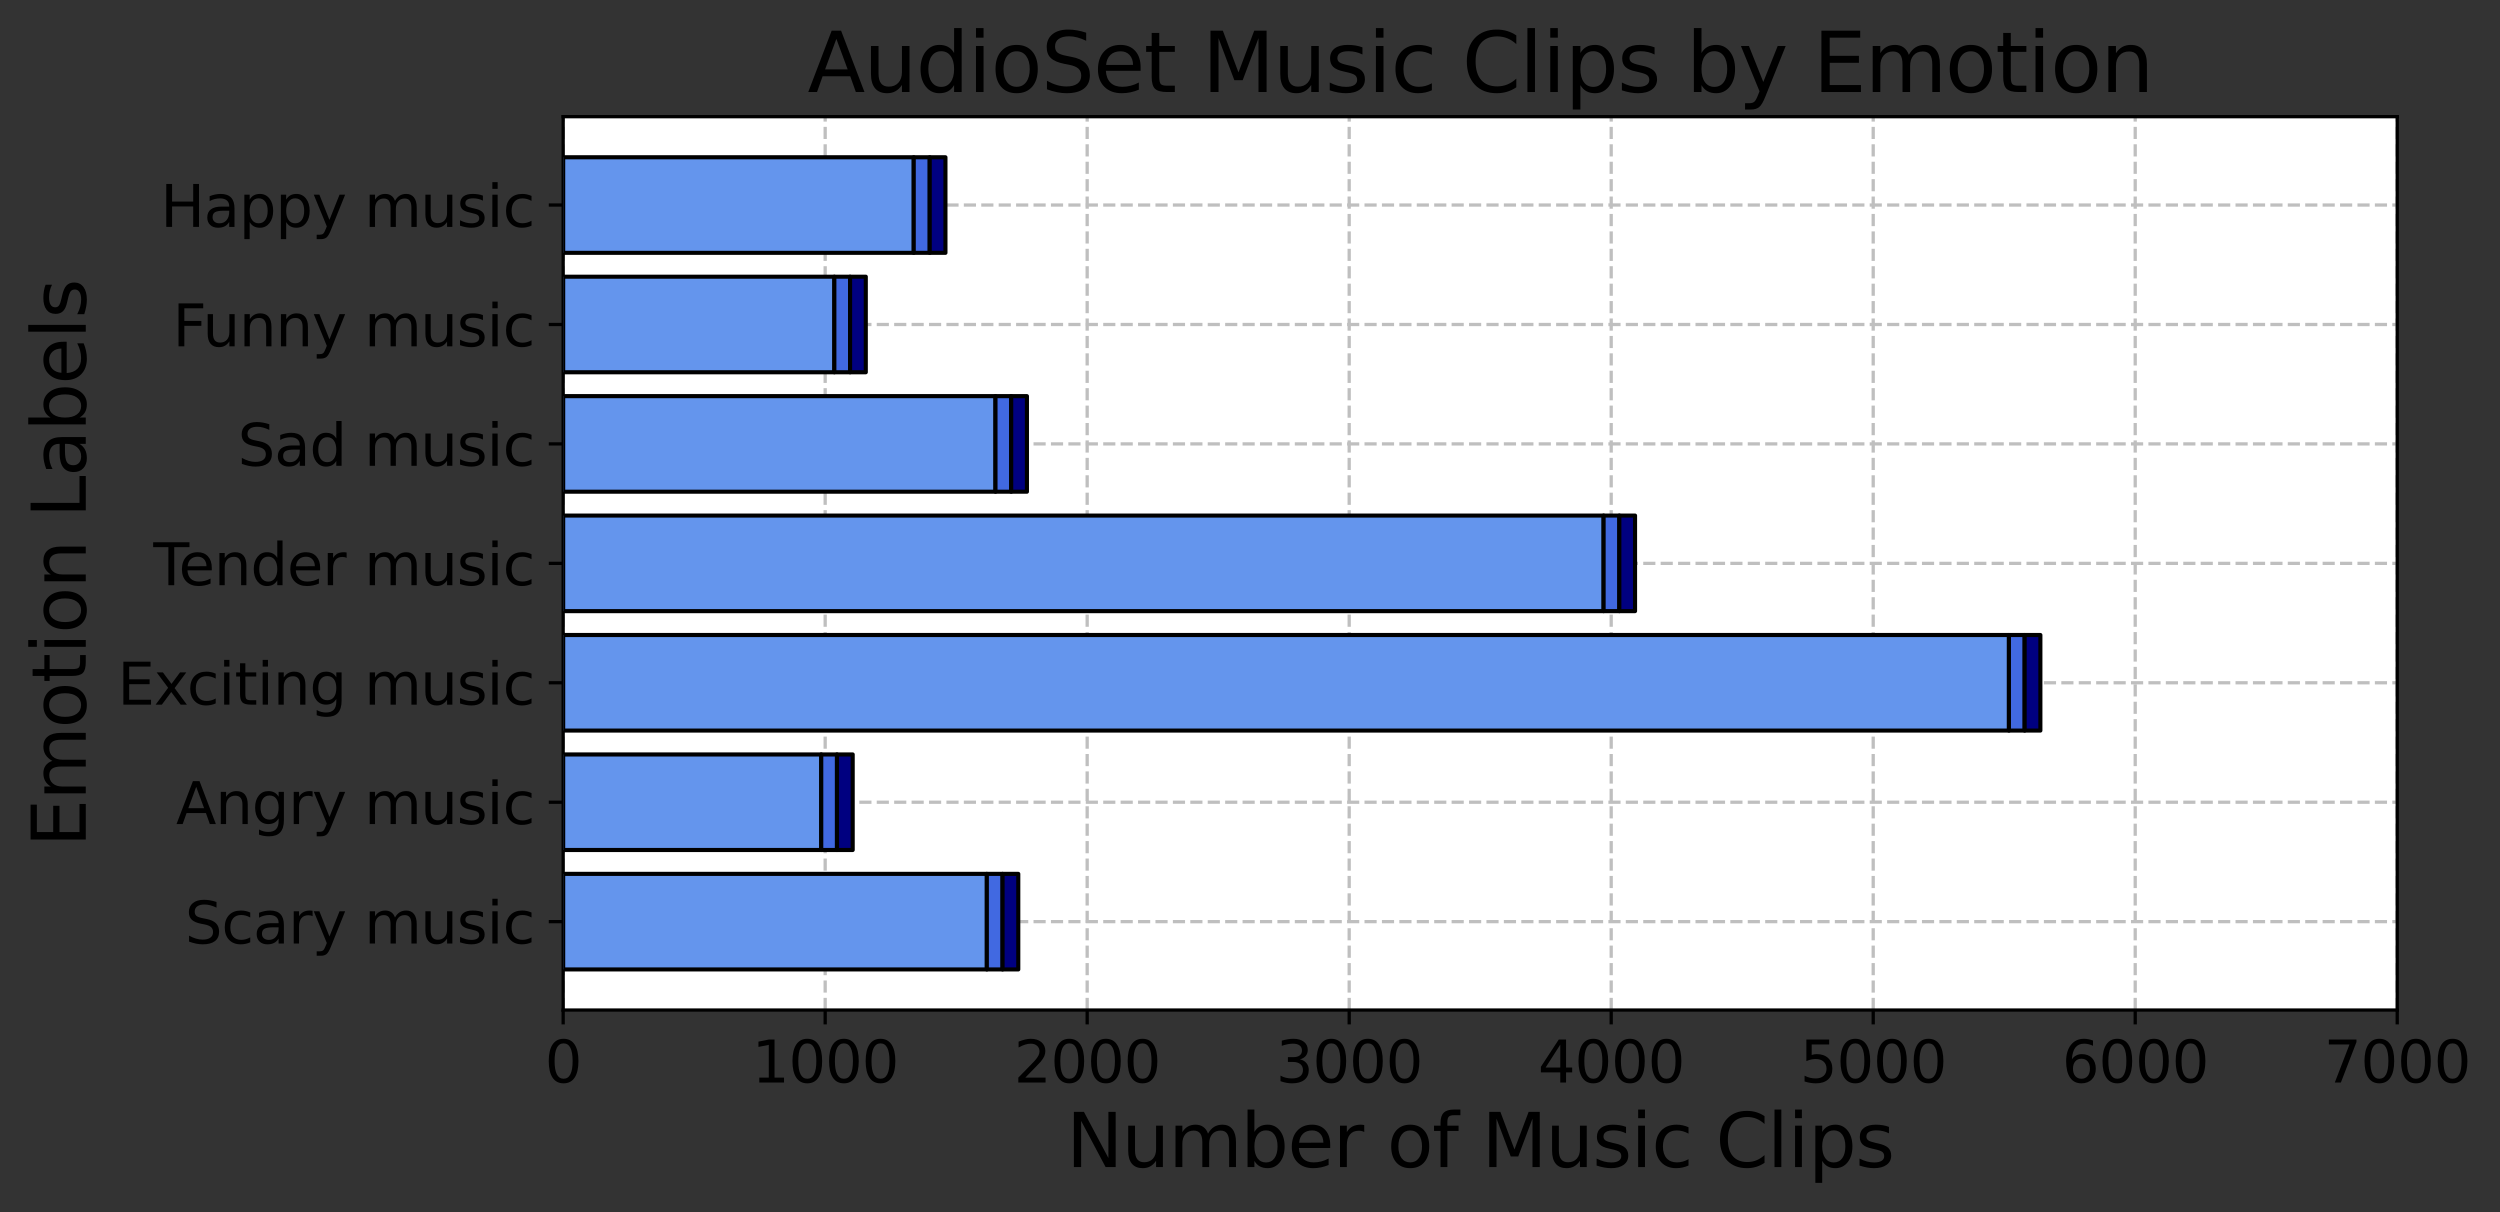 <?xml version="1.0" encoding="utf-8" standalone="no"?>
<!DOCTYPE svg PUBLIC "-//W3C//DTD SVG 1.1//EN"
  "http://www.w3.org/Graphics/SVG/1.1/DTD/svg11.dtd">
<svg xmlns:xlink="http://www.w3.org/1999/xlink" width="608.487pt" height="295.007pt" viewBox="0 0 608.487 295.007" xmlns="http://www.w3.org/2000/svg" version="1.1">
 <rect x="0" y="0" width="608.487" height="295.007" fill="#333333" stroke="none"/>
 <defs>
  <style type="text/css">*{stroke-linejoin: round; stroke-linecap: butt}</style>
 </defs>
 <g id="figure_1">
  <g id="patch_1">
   <path d="M 0 295.007 
L 608.487 295.007 
L 608.487 0 
L 0 0 
L 0 295.007 
z
" style="fill: none"/>
  </g>
  <g id="axes_1">
   <g id="patch_2">
    <path d="M 137.072 245.837 
L 583.472 245.837 
L 583.472 28.397 
L 137.072 28.397 
z
" style="fill: #ffffff"/>
   </g>
   <g id="matplotlib.axis_1">
    <g id="xtick_1">
     <g id="line2d_1">
      <path d="M 137.072 245.837 
L 137.072 28.397 
" clip-path="url(#pf1c351bfbb)" style="fill: none; stroke-dasharray: 2.96,1.28; stroke-dashoffset: 0; stroke: #bfbfbf; stroke-width: 0.8"/>
     </g>
     <g id="line2d_2">
      <defs>
       <path id="m1d6072bdbb" d="M 0 0 
L 0 3.5 
" style="stroke: #000000; stroke-width: 0.8"/>
      </defs>
      <g>
       <use xlink:href="#m1d6072bdbb" x="137.072" y="245.837" style="stroke: #000000; stroke-width: 0.8"/>
      </g>
     </g>
     <g id="text_1">
      <!-- 0 -->
      <g transform="translate(132.619 263.475)scale(0.14 -0.14)">
       <defs>
        <path id="DejaVuSans-30" d="M 2034 4250 
Q 1547 4250 1301 3770 
Q 1056 3291 1056 2328 
Q 1056 1369 1301 889 
Q 1547 409 2034 409 
Q 2525 409 2770 889 
Q 3016 1369 3016 2328 
Q 3016 3291 2770 3770 
Q 2525 4250 2034 4250 
z
M 2034 4750 
Q 2819 4750 3233 4129 
Q 3647 3509 3647 2328 
Q 3647 1150 3233 529 
Q 2819 -91 2034 -91 
Q 1250 -91 836 529 
Q 422 1150 422 2328 
Q 422 3509 836 4129 
Q 1250 4750 2034 4750 
z
" transform="scale(0.016)"/>
       </defs>
       <use xlink:href="#DejaVuSans-30"/>
      </g>
     </g>
    </g>
    <g id="xtick_2">
     <g id="line2d_3">
      <path d="M 200.844 245.837 
L 200.844 28.397 
" clip-path="url(#pf1c351bfbb)" style="fill: none; stroke-dasharray: 2.96,1.28; stroke-dashoffset: 0; stroke: #bfbfbf; stroke-width: 0.8"/>
     </g>
     <g id="line2d_4">
      <g>
       <use xlink:href="#m1d6072bdbb" x="200.844" y="245.837" style="stroke: #000000; stroke-width: 0.8"/>
      </g>
     </g>
     <g id="text_2">
      <!-- 1000 -->
      <g transform="translate(183.029 263.475)scale(0.14 -0.14)">
       <defs>
        <path id="DejaVuSans-31" d="M 794 531 
L 1825 531 
L 1825 4091 
L 703 3866 
L 703 4441 
L 1819 4666 
L 2450 4666 
L 2450 531 
L 3481 531 
L 3481 0 
L 794 0 
L 794 531 
z
" transform="scale(0.016)"/>
       </defs>
       <use xlink:href="#DejaVuSans-31"/>
       <use xlink:href="#DejaVuSans-30" x="63.623"/>
       <use xlink:href="#DejaVuSans-30" x="127.246"/>
       <use xlink:href="#DejaVuSans-30" x="190.869"/>
      </g>
     </g>
    </g>
    <g id="xtick_3">
     <g id="line2d_5">
      <path d="M 264.615 245.837 
L 264.615 28.397 
" clip-path="url(#pf1c351bfbb)" style="fill: none; stroke-dasharray: 2.96,1.28; stroke-dashoffset: 0; stroke: #bfbfbf; stroke-width: 0.8"/>
     </g>
     <g id="line2d_6">
      <g>
       <use xlink:href="#m1d6072bdbb" x="264.615" y="245.837" style="stroke: #000000; stroke-width: 0.8"/>
      </g>
     </g>
     <g id="text_3">
      <!-- 2000 -->
      <g transform="translate(246.8 263.475)scale(0.14 -0.14)">
       <defs>
        <path id="DejaVuSans-32" d="M 1228 531 
L 3431 531 
L 3431 0 
L 469 0 
L 469 531 
Q 828 903 1448 1529 
Q 2069 2156 2228 2338 
Q 2531 2678 2651 2914 
Q 2772 3150 2772 3378 
Q 2772 3750 2511 3984 
Q 2250 4219 1831 4219 
Q 1534 4219 1204 4116 
Q 875 4013 500 3803 
L 500 4441 
Q 881 4594 1212 4672 
Q 1544 4750 1819 4750 
Q 2544 4750 2975 4387 
Q 3406 4025 3406 3419 
Q 3406 3131 3298 2873 
Q 3191 2616 2906 2266 
Q 2828 2175 2409 1742 
Q 1991 1309 1228 531 
z
" transform="scale(0.016)"/>
       </defs>
       <use xlink:href="#DejaVuSans-32"/>
       <use xlink:href="#DejaVuSans-30" x="63.623"/>
       <use xlink:href="#DejaVuSans-30" x="127.246"/>
       <use xlink:href="#DejaVuSans-30" x="190.869"/>
      </g>
     </g>
    </g>
    <g id="xtick_4">
     <g id="line2d_7">
      <path d="M 328.387 245.837 
L 328.387 28.397 
" clip-path="url(#pf1c351bfbb)" style="fill: none; stroke-dasharray: 2.96,1.28; stroke-dashoffset: 0; stroke: #bfbfbf; stroke-width: 0.8"/>
     </g>
     <g id="line2d_8">
      <g>
       <use xlink:href="#m1d6072bdbb" x="328.387" y="245.837" style="stroke: #000000; stroke-width: 0.8"/>
      </g>
     </g>
     <g id="text_4">
      <!-- 3000 -->
      <g transform="translate(310.572 263.475)scale(0.14 -0.14)">
       <defs>
        <path id="DejaVuSans-33" d="M 2597 2516 
Q 3050 2419 3304 2112 
Q 3559 1806 3559 1356 
Q 3559 666 3084 287 
Q 2609 -91 1734 -91 
Q 1441 -91 1130 -33 
Q 819 25 488 141 
L 488 750 
Q 750 597 1062 519 
Q 1375 441 1716 441 
Q 2309 441 2620 675 
Q 2931 909 2931 1356 
Q 2931 1769 2642 2001 
Q 2353 2234 1838 2234 
L 1294 2234 
L 1294 2753 
L 1863 2753 
Q 2328 2753 2575 2939 
Q 2822 3125 2822 3475 
Q 2822 3834 2567 4026 
Q 2313 4219 1838 4219 
Q 1578 4219 1281 4162 
Q 984 4106 628 3988 
L 628 4550 
Q 988 4650 1302 4700 
Q 1616 4750 1894 4750 
Q 2613 4750 3031 4423 
Q 3450 4097 3450 3541 
Q 3450 3153 3228 2886 
Q 3006 2619 2597 2516 
z
" transform="scale(0.016)"/>
       </defs>
       <use xlink:href="#DejaVuSans-33"/>
       <use xlink:href="#DejaVuSans-30" x="63.623"/>
       <use xlink:href="#DejaVuSans-30" x="127.246"/>
       <use xlink:href="#DejaVuSans-30" x="190.869"/>
      </g>
     </g>
    </g>
    <g id="xtick_5">
     <g id="line2d_9">
      <path d="M 392.158 245.837 
L 392.158 28.397 
" clip-path="url(#pf1c351bfbb)" style="fill: none; stroke-dasharray: 2.96,1.28; stroke-dashoffset: 0; stroke: #bfbfbf; stroke-width: 0.8"/>
     </g>
     <g id="line2d_10">
      <g>
       <use xlink:href="#m1d6072bdbb" x="392.158" y="245.837" style="stroke: #000000; stroke-width: 0.8"/>
      </g>
     </g>
     <g id="text_5">
      <!-- 4000 -->
      <g transform="translate(374.343 263.475)scale(0.14 -0.14)">
       <defs>
        <path id="DejaVuSans-34" d="M 2419 4116 
L 825 1625 
L 2419 1625 
L 2419 4116 
z
M 2253 4666 
L 3047 4666 
L 3047 1625 
L 3713 1625 
L 3713 1100 
L 3047 1100 
L 3047 0 
L 2419 0 
L 2419 1100 
L 313 1100 
L 313 1709 
L 2253 4666 
z
" transform="scale(0.016)"/>
       </defs>
       <use xlink:href="#DejaVuSans-34"/>
       <use xlink:href="#DejaVuSans-30" x="63.623"/>
       <use xlink:href="#DejaVuSans-30" x="127.246"/>
       <use xlink:href="#DejaVuSans-30" x="190.869"/>
      </g>
     </g>
    </g>
    <g id="xtick_6">
     <g id="line2d_11">
      <path d="M 455.93 245.837 
L 455.93 28.397 
" clip-path="url(#pf1c351bfbb)" style="fill: none; stroke-dasharray: 2.96,1.28; stroke-dashoffset: 0; stroke: #bfbfbf; stroke-width: 0.8"/>
     </g>
     <g id="line2d_12">
      <g>
       <use xlink:href="#m1d6072bdbb" x="455.93" y="245.837" style="stroke: #000000; stroke-width: 0.8"/>
      </g>
     </g>
     <g id="text_6">
      <!-- 5000 -->
      <g transform="translate(438.115 263.475)scale(0.14 -0.14)">
       <defs>
        <path id="DejaVuSans-35" d="M 691 4666 
L 3169 4666 
L 3169 4134 
L 1269 4134 
L 1269 2991 
Q 1406 3038 1543 3061 
Q 1681 3084 1819 3084 
Q 2600 3084 3056 2656 
Q 3513 2228 3513 1497 
Q 3513 744 3044 326 
Q 2575 -91 1722 -91 
Q 1428 -91 1123 -41 
Q 819 9 494 109 
L 494 744 
Q 775 591 1075 516 
Q 1375 441 1709 441 
Q 2250 441 2565 725 
Q 2881 1009 2881 1497 
Q 2881 1984 2565 2268 
Q 2250 2553 1709 2553 
Q 1456 2553 1204 2497 
Q 953 2441 691 2322 
L 691 4666 
z
" transform="scale(0.016)"/>
       </defs>
       <use xlink:href="#DejaVuSans-35"/>
       <use xlink:href="#DejaVuSans-30" x="63.623"/>
       <use xlink:href="#DejaVuSans-30" x="127.246"/>
       <use xlink:href="#DejaVuSans-30" x="190.869"/>
      </g>
     </g>
    </g>
    <g id="xtick_7">
     <g id="line2d_13">
      <path d="M 519.701 245.837 
L 519.701 28.397 
" clip-path="url(#pf1c351bfbb)" style="fill: none; stroke-dasharray: 2.96,1.28; stroke-dashoffset: 0; stroke: #bfbfbf; stroke-width: 0.8"/>
     </g>
     <g id="line2d_14">
      <g>
       <use xlink:href="#m1d6072bdbb" x="519.701" y="245.837" style="stroke: #000000; stroke-width: 0.8"/>
      </g>
     </g>
     <g id="text_7">
      <!-- 6000 -->
      <g transform="translate(501.886 263.475)scale(0.14 -0.14)">
       <defs>
        <path id="DejaVuSans-36" d="M 2113 2584 
Q 1688 2584 1439 2293 
Q 1191 2003 1191 1497 
Q 1191 994 1439 701 
Q 1688 409 2113 409 
Q 2538 409 2786 701 
Q 3034 994 3034 1497 
Q 3034 2003 2786 2293 
Q 2538 2584 2113 2584 
z
M 3366 4563 
L 3366 3988 
Q 3128 4100 2886 4159 
Q 2644 4219 2406 4219 
Q 1781 4219 1451 3797 
Q 1122 3375 1075 2522 
Q 1259 2794 1537 2939 
Q 1816 3084 2150 3084 
Q 2853 3084 3261 2657 
Q 3669 2231 3669 1497 
Q 3669 778 3244 343 
Q 2819 -91 2113 -91 
Q 1303 -91 875 529 
Q 447 1150 447 2328 
Q 447 3434 972 4092 
Q 1497 4750 2381 4750 
Q 2619 4750 2861 4703 
Q 3103 4656 3366 4563 
z
" transform="scale(0.016)"/>
       </defs>
       <use xlink:href="#DejaVuSans-36"/>
       <use xlink:href="#DejaVuSans-30" x="63.623"/>
       <use xlink:href="#DejaVuSans-30" x="127.246"/>
       <use xlink:href="#DejaVuSans-30" x="190.869"/>
      </g>
     </g>
    </g>
    <g id="xtick_8">
     <g id="line2d_15">
      <path d="M 583.472 245.837 
L 583.472 28.397 
" clip-path="url(#pf1c351bfbb)" style="fill: none; stroke-dasharray: 2.96,1.28; stroke-dashoffset: 0; stroke: #bfbfbf; stroke-width: 0.8"/>
     </g>
     <g id="line2d_16">
      <g>
       <use xlink:href="#m1d6072bdbb" x="583.472" y="245.837" style="stroke: #000000; stroke-width: 0.8"/>
      </g>
     </g>
     <g id="text_8">
      <!-- 7000 -->
      <g transform="translate(565.658 263.475)scale(0.14 -0.14)">
       <defs>
        <path id="DejaVuSans-37" d="M 525 4666 
L 3525 4666 
L 3525 4397 
L 1831 0 
L 1172 0 
L 2766 4134 
L 525 4134 
L 525 4666 
z
" transform="scale(0.016)"/>
       </defs>
       <use xlink:href="#DejaVuSans-37"/>
       <use xlink:href="#DejaVuSans-30" x="63.623"/>
       <use xlink:href="#DejaVuSans-30" x="127.246"/>
       <use xlink:href="#DejaVuSans-30" x="190.869"/>
      </g>
     </g>
    </g>
    <g id="text_9">
     <!-- Number of Music Clips -->
     <g transform="translate(259.568 284.063)scale(0.18 -0.18)">
      <defs>
       <path id="DejaVuSans-4e" d="M 628 4666 
L 1478 4666 
L 3547 763 
L 3547 4666 
L 4159 4666 
L 4159 0 
L 3309 0 
L 1241 3903 
L 1241 0 
L 628 0 
L 628 4666 
z
" transform="scale(0.016)"/>
       <path id="DejaVuSans-75" d="M 544 1381 
L 544 3500 
L 1119 3500 
L 1119 1403 
Q 1119 906 1312 657 
Q 1506 409 1894 409 
Q 2359 409 2629 706 
Q 2900 1003 2900 1516 
L 2900 3500 
L 3475 3500 
L 3475 0 
L 2900 0 
L 2900 538 
Q 2691 219 2414 64 
Q 2138 -91 1772 -91 
Q 1169 -91 856 284 
Q 544 659 544 1381 
z
M 1991 3584 
L 1991 3584 
z
" transform="scale(0.016)"/>
       <path id="DejaVuSans-6d" d="M 3328 2828 
Q 3544 3216 3844 3400 
Q 4144 3584 4550 3584 
Q 5097 3584 5394 3201 
Q 5691 2819 5691 2113 
L 5691 0 
L 5113 0 
L 5113 2094 
Q 5113 2597 4934 2840 
Q 4756 3084 4391 3084 
Q 3944 3084 3684 2787 
Q 3425 2491 3425 1978 
L 3425 0 
L 2847 0 
L 2847 2094 
Q 2847 2600 2669 2842 
Q 2491 3084 2119 3084 
Q 1678 3084 1418 2786 
Q 1159 2488 1159 1978 
L 1159 0 
L 581 0 
L 581 3500 
L 1159 3500 
L 1159 2956 
Q 1356 3278 1631 3431 
Q 1906 3584 2284 3584 
Q 2666 3584 2933 3390 
Q 3200 3197 3328 2828 
z
" transform="scale(0.016)"/>
       <path id="DejaVuSans-62" d="M 3116 1747 
Q 3116 2381 2855 2742 
Q 2594 3103 2138 3103 
Q 1681 3103 1420 2742 
Q 1159 2381 1159 1747 
Q 1159 1113 1420 752 
Q 1681 391 2138 391 
Q 2594 391 2855 752 
Q 3116 1113 3116 1747 
z
M 1159 2969 
Q 1341 3281 1617 3432 
Q 1894 3584 2278 3584 
Q 2916 3584 3314 3078 
Q 3713 2572 3713 1747 
Q 3713 922 3314 415 
Q 2916 -91 2278 -91 
Q 1894 -91 1617 61 
Q 1341 213 1159 525 
L 1159 0 
L 581 0 
L 581 4863 
L 1159 4863 
L 1159 2969 
z
" transform="scale(0.016)"/>
       <path id="DejaVuSans-65" d="M 3597 1894 
L 3597 1613 
L 953 1613 
Q 991 1019 1311 708 
Q 1631 397 2203 397 
Q 2534 397 2845 478 
Q 3156 559 3463 722 
L 3463 178 
Q 3153 47 2828 -22 
Q 2503 -91 2169 -91 
Q 1331 -91 842 396 
Q 353 884 353 1716 
Q 353 2575 817 3079 
Q 1281 3584 2069 3584 
Q 2775 3584 3186 3129 
Q 3597 2675 3597 1894 
z
M 3022 2063 
Q 3016 2534 2758 2815 
Q 2500 3097 2075 3097 
Q 1594 3097 1305 2825 
Q 1016 2553 972 2059 
L 3022 2063 
z
" transform="scale(0.016)"/>
       <path id="DejaVuSans-72" d="M 2631 2963 
Q 2534 3019 2420 3045 
Q 2306 3072 2169 3072 
Q 1681 3072 1420 2755 
Q 1159 2438 1159 1844 
L 1159 0 
L 581 0 
L 581 3500 
L 1159 3500 
L 1159 2956 
Q 1341 3275 1631 3429 
Q 1922 3584 2338 3584 
Q 2397 3584 2469 3576 
Q 2541 3569 2628 3553 
L 2631 2963 
z
" transform="scale(0.016)"/>
       <path id="DejaVuSans-20" transform="scale(0.016)"/>
       <path id="DejaVuSans-6f" d="M 1959 3097 
Q 1497 3097 1228 2736 
Q 959 2375 959 1747 
Q 959 1119 1226 758 
Q 1494 397 1959 397 
Q 2419 397 2687 759 
Q 2956 1122 2956 1747 
Q 2956 2369 2687 2733 
Q 2419 3097 1959 3097 
z
M 1959 3584 
Q 2709 3584 3137 3096 
Q 3566 2609 3566 1747 
Q 3566 888 3137 398 
Q 2709 -91 1959 -91 
Q 1206 -91 779 398 
Q 353 888 353 1747 
Q 353 2609 779 3096 
Q 1206 3584 1959 3584 
z
" transform="scale(0.016)"/>
       <path id="DejaVuSans-66" d="M 2375 4863 
L 2375 4384 
L 1825 4384 
Q 1516 4384 1395 4259 
Q 1275 4134 1275 3809 
L 1275 3500 
L 2222 3500 
L 2222 3053 
L 1275 3053 
L 1275 0 
L 697 0 
L 697 3053 
L 147 3053 
L 147 3500 
L 697 3500 
L 697 3744 
Q 697 4328 969 4595 
Q 1241 4863 1831 4863 
L 2375 4863 
z
" transform="scale(0.016)"/>
       <path id="DejaVuSans-4d" d="M 628 4666 
L 1569 4666 
L 2759 1491 
L 3956 4666 
L 4897 4666 
L 4897 0 
L 4281 0 
L 4281 4097 
L 3078 897 
L 2444 897 
L 1241 4097 
L 1241 0 
L 628 0 
L 628 4666 
z
" transform="scale(0.016)"/>
       <path id="DejaVuSans-73" d="M 2834 3397 
L 2834 2853 
Q 2591 2978 2328 3040 
Q 2066 3103 1784 3103 
Q 1356 3103 1142 2972 
Q 928 2841 928 2578 
Q 928 2378 1081 2264 
Q 1234 2150 1697 2047 
L 1894 2003 
Q 2506 1872 2764 1633 
Q 3022 1394 3022 966 
Q 3022 478 2636 193 
Q 2250 -91 1575 -91 
Q 1294 -91 989 -36 
Q 684 19 347 128 
L 347 722 
Q 666 556 975 473 
Q 1284 391 1588 391 
Q 1994 391 2212 530 
Q 2431 669 2431 922 
Q 2431 1156 2273 1281 
Q 2116 1406 1581 1522 
L 1381 1569 
Q 847 1681 609 1914 
Q 372 2147 372 2553 
Q 372 3047 722 3315 
Q 1072 3584 1716 3584 
Q 2034 3584 2315 3537 
Q 2597 3491 2834 3397 
z
" transform="scale(0.016)"/>
       <path id="DejaVuSans-69" d="M 603 3500 
L 1178 3500 
L 1178 0 
L 603 0 
L 603 3500 
z
M 603 4863 
L 1178 4863 
L 1178 4134 
L 603 4134 
L 603 4863 
z
" transform="scale(0.016)"/>
       <path id="DejaVuSans-63" d="M 3122 3366 
L 3122 2828 
Q 2878 2963 2633 3030 
Q 2388 3097 2138 3097 
Q 1578 3097 1268 2742 
Q 959 2388 959 1747 
Q 959 1106 1268 751 
Q 1578 397 2138 397 
Q 2388 397 2633 464 
Q 2878 531 3122 666 
L 3122 134 
Q 2881 22 2623 -34 
Q 2366 -91 2075 -91 
Q 1284 -91 818 406 
Q 353 903 353 1747 
Q 353 2603 823 3093 
Q 1294 3584 2113 3584 
Q 2378 3584 2631 3529 
Q 2884 3475 3122 3366 
z
" transform="scale(0.016)"/>
       <path id="DejaVuSans-43" d="M 4122 4306 
L 4122 3641 
Q 3803 3938 3442 4084 
Q 3081 4231 2675 4231 
Q 1875 4231 1450 3742 
Q 1025 3253 1025 2328 
Q 1025 1406 1450 917 
Q 1875 428 2675 428 
Q 3081 428 3442 575 
Q 3803 722 4122 1019 
L 4122 359 
Q 3791 134 3420 21 
Q 3050 -91 2638 -91 
Q 1578 -91 968 557 
Q 359 1206 359 2328 
Q 359 3453 968 4101 
Q 1578 4750 2638 4750 
Q 3056 4750 3426 4639 
Q 3797 4528 4122 4306 
z
" transform="scale(0.016)"/>
       <path id="DejaVuSans-6c" d="M 603 4863 
L 1178 4863 
L 1178 0 
L 603 0 
L 603 4863 
z
" transform="scale(0.016)"/>
       <path id="DejaVuSans-70" d="M 1159 525 
L 1159 -1331 
L 581 -1331 
L 581 3500 
L 1159 3500 
L 1159 2969 
Q 1341 3281 1617 3432 
Q 1894 3584 2278 3584 
Q 2916 3584 3314 3078 
Q 3713 2572 3713 1747 
Q 3713 922 3314 415 
Q 2916 -91 2278 -91 
Q 1894 -91 1617 61 
Q 1341 213 1159 525 
z
M 3116 1747 
Q 3116 2381 2855 2742 
Q 2594 3103 2138 3103 
Q 1681 3103 1420 2742 
Q 1159 2381 1159 1747 
Q 1159 1113 1420 752 
Q 1681 391 2138 391 
Q 2594 391 2855 752 
Q 3116 1113 3116 1747 
z
" transform="scale(0.016)"/>
      </defs>
      <use xlink:href="#DejaVuSans-4e"/>
      <use xlink:href="#DejaVuSans-75" x="74.805"/>
      <use xlink:href="#DejaVuSans-6d" x="138.184"/>
      <use xlink:href="#DejaVuSans-62" x="235.596"/>
      <use xlink:href="#DejaVuSans-65" x="299.072"/>
      <use xlink:href="#DejaVuSans-72" x="360.596"/>
      <use xlink:href="#DejaVuSans-20" x="401.709"/>
      <use xlink:href="#DejaVuSans-6f" x="433.496"/>
      <use xlink:href="#DejaVuSans-66" x="494.678"/>
      <use xlink:href="#DejaVuSans-20" x="529.883"/>
      <use xlink:href="#DejaVuSans-4d" x="561.67"/>
      <use xlink:href="#DejaVuSans-75" x="647.949"/>
      <use xlink:href="#DejaVuSans-73" x="711.328"/>
      <use xlink:href="#DejaVuSans-69" x="763.428"/>
      <use xlink:href="#DejaVuSans-63" x="791.211"/>
      <use xlink:href="#DejaVuSans-20" x="846.191"/>
      <use xlink:href="#DejaVuSans-43" x="877.979"/>
      <use xlink:href="#DejaVuSans-6c" x="947.803"/>
      <use xlink:href="#DejaVuSans-69" x="975.586"/>
      <use xlink:href="#DejaVuSans-70" x="1003.369"/>
      <use xlink:href="#DejaVuSans-73" x="1066.846"/>
     </g>
    </g>
   </g>
   <g id="matplotlib.axis_2">
    <g id="ytick_1">
     <g id="line2d_17">
      <path d="M 137.072 49.908 
L 583.472 49.908 
" clip-path="url(#pf1c351bfbb)" style="fill: none; stroke-dasharray: 2.96,1.28; stroke-dashoffset: 0; stroke: #bfbfbf; stroke-width: 0.8"/>
     </g>
     <g id="line2d_18">
      <defs>
       <path id="m31657b6987" d="M 0 0 
L -3.5 0 
" style="stroke: #000000; stroke-width: 0.8"/>
      </defs>
      <g>
       <use xlink:href="#m31657b6987" x="137.072" y="49.908" style="stroke: #000000; stroke-width: 0.8"/>
      </g>
     </g>
     <g id="text_10">
      <!-- Happy music -->
      <g transform="translate(39.064 55.227)scale(0.14 -0.14)">
       <defs>
        <path id="DejaVuSans-48" d="M 628 4666 
L 1259 4666 
L 1259 2753 
L 3553 2753 
L 3553 4666 
L 4184 4666 
L 4184 0 
L 3553 0 
L 3553 2222 
L 1259 2222 
L 1259 0 
L 628 0 
L 628 4666 
z
" transform="scale(0.016)"/>
        <path id="DejaVuSans-61" d="M 2194 1759 
Q 1497 1759 1228 1600 
Q 959 1441 959 1056 
Q 959 750 1161 570 
Q 1363 391 1709 391 
Q 2188 391 2477 730 
Q 2766 1069 2766 1631 
L 2766 1759 
L 2194 1759 
z
M 3341 1997 
L 3341 0 
L 2766 0 
L 2766 531 
Q 2569 213 2275 61 
Q 1981 -91 1556 -91 
Q 1019 -91 701 211 
Q 384 513 384 1019 
Q 384 1609 779 1909 
Q 1175 2209 1959 2209 
L 2766 2209 
L 2766 2266 
Q 2766 2663 2505 2880 
Q 2244 3097 1772 3097 
Q 1472 3097 1187 3025 
Q 903 2953 641 2809 
L 641 3341 
Q 956 3463 1253 3523 
Q 1550 3584 1831 3584 
Q 2591 3584 2966 3190 
Q 3341 2797 3341 1997 
z
" transform="scale(0.016)"/>
        <path id="DejaVuSans-79" d="M 2059 -325 
Q 1816 -950 1584 -1140 
Q 1353 -1331 966 -1331 
L 506 -1331 
L 506 -850 
L 844 -850 
Q 1081 -850 1212 -737 
Q 1344 -625 1503 -206 
L 1606 56 
L 191 3500 
L 800 3500 
L 1894 763 
L 2988 3500 
L 3597 3500 
L 2059 -325 
z
" transform="scale(0.016)"/>
       </defs>
       <use xlink:href="#DejaVuSans-48"/>
       <use xlink:href="#DejaVuSans-61" x="75.195"/>
       <use xlink:href="#DejaVuSans-70" x="136.475"/>
       <use xlink:href="#DejaVuSans-70" x="199.951"/>
       <use xlink:href="#DejaVuSans-79" x="263.428"/>
       <use xlink:href="#DejaVuSans-20" x="322.607"/>
       <use xlink:href="#DejaVuSans-6d" x="354.395"/>
       <use xlink:href="#DejaVuSans-75" x="451.807"/>
       <use xlink:href="#DejaVuSans-73" x="515.186"/>
       <use xlink:href="#DejaVuSans-69" x="567.285"/>
       <use xlink:href="#DejaVuSans-63" x="595.068"/>
      </g>
     </g>
    </g>
    <g id="ytick_2">
     <g id="line2d_19">
      <path d="M 137.072 78.978 
L 583.472 78.978 
" clip-path="url(#pf1c351bfbb)" style="fill: none; stroke-dasharray: 2.96,1.28; stroke-dashoffset: 0; stroke: #bfbfbf; stroke-width: 0.8"/>
     </g>
     <g id="line2d_20">
      <g>
       <use xlink:href="#m31657b6987" x="137.072" y="78.978" style="stroke: #000000; stroke-width: 0.8"/>
      </g>
     </g>
     <g id="text_11">
      <!-- Funny music -->
      <g transform="translate(42.047 84.297)scale(0.14 -0.14)">
       <defs>
        <path id="DejaVuSans-46" d="M 628 4666 
L 3309 4666 
L 3309 4134 
L 1259 4134 
L 1259 2759 
L 3109 2759 
L 3109 2228 
L 1259 2228 
L 1259 0 
L 628 0 
L 628 4666 
z
" transform="scale(0.016)"/>
        <path id="DejaVuSans-6e" d="M 3513 2113 
L 3513 0 
L 2938 0 
L 2938 2094 
Q 2938 2591 2744 2837 
Q 2550 3084 2163 3084 
Q 1697 3084 1428 2787 
Q 1159 2491 1159 1978 
L 1159 0 
L 581 0 
L 581 3500 
L 1159 3500 
L 1159 2956 
Q 1366 3272 1645 3428 
Q 1925 3584 2291 3584 
Q 2894 3584 3203 3211 
Q 3513 2838 3513 2113 
z
" transform="scale(0.016)"/>
       </defs>
       <use xlink:href="#DejaVuSans-46"/>
       <use xlink:href="#DejaVuSans-75" x="52.02"/>
       <use xlink:href="#DejaVuSans-6e" x="115.398"/>
       <use xlink:href="#DejaVuSans-6e" x="178.777"/>
       <use xlink:href="#DejaVuSans-79" x="242.156"/>
       <use xlink:href="#DejaVuSans-20" x="301.336"/>
       <use xlink:href="#DejaVuSans-6d" x="333.123"/>
       <use xlink:href="#DejaVuSans-75" x="430.535"/>
       <use xlink:href="#DejaVuSans-73" x="493.914"/>
       <use xlink:href="#DejaVuSans-69" x="546.014"/>
       <use xlink:href="#DejaVuSans-63" x="573.797"/>
      </g>
     </g>
    </g>
    <g id="ytick_3">
     <g id="line2d_21">
      <path d="M 137.072 108.047 
L 583.472 108.047 
" clip-path="url(#pf1c351bfbb)" style="fill: none; stroke-dasharray: 2.96,1.28; stroke-dashoffset: 0; stroke: #bfbfbf; stroke-width: 0.8"/>
     </g>
     <g id="line2d_22">
      <g>
       <use xlink:href="#m31657b6987" x="137.072" y="108.047" style="stroke: #000000; stroke-width: 0.8"/>
      </g>
     </g>
     <g id="text_12">
      <!-- Sad music -->
      <g transform="translate(57.878 113.366)scale(0.14 -0.14)">
       <defs>
        <path id="DejaVuSans-53" d="M 3425 4513 
L 3425 3897 
Q 3066 4069 2747 4153 
Q 2428 4238 2131 4238 
Q 1616 4238 1336 4038 
Q 1056 3838 1056 3469 
Q 1056 3159 1242 3001 
Q 1428 2844 1947 2747 
L 2328 2669 
Q 3034 2534 3370 2195 
Q 3706 1856 3706 1288 
Q 3706 609 3251 259 
Q 2797 -91 1919 -91 
Q 1588 -91 1214 -16 
Q 841 59 441 206 
L 441 856 
Q 825 641 1194 531 
Q 1563 422 1919 422 
Q 2459 422 2753 634 
Q 3047 847 3047 1241 
Q 3047 1584 2836 1778 
Q 2625 1972 2144 2069 
L 1759 2144 
Q 1053 2284 737 2584 
Q 422 2884 422 3419 
Q 422 4038 858 4394 
Q 1294 4750 2059 4750 
Q 2388 4750 2728 4690 
Q 3069 4631 3425 4513 
z
" transform="scale(0.016)"/>
        <path id="DejaVuSans-64" d="M 2906 2969 
L 2906 4863 
L 3481 4863 
L 3481 0 
L 2906 0 
L 2906 525 
Q 2725 213 2448 61 
Q 2172 -91 1784 -91 
Q 1150 -91 751 415 
Q 353 922 353 1747 
Q 353 2572 751 3078 
Q 1150 3584 1784 3584 
Q 2172 3584 2448 3432 
Q 2725 3281 2906 2969 
z
M 947 1747 
Q 947 1113 1208 752 
Q 1469 391 1925 391 
Q 2381 391 2643 752 
Q 2906 1113 2906 1747 
Q 2906 2381 2643 2742 
Q 2381 3103 1925 3103 
Q 1469 3103 1208 2742 
Q 947 2381 947 1747 
z
" transform="scale(0.016)"/>
       </defs>
       <use xlink:href="#DejaVuSans-53"/>
       <use xlink:href="#DejaVuSans-61" x="63.477"/>
       <use xlink:href="#DejaVuSans-64" x="124.756"/>
       <use xlink:href="#DejaVuSans-20" x="188.232"/>
       <use xlink:href="#DejaVuSans-6d" x="220.02"/>
       <use xlink:href="#DejaVuSans-75" x="317.432"/>
       <use xlink:href="#DejaVuSans-73" x="380.811"/>
       <use xlink:href="#DejaVuSans-69" x="432.91"/>
       <use xlink:href="#DejaVuSans-63" x="460.693"/>
      </g>
     </g>
    </g>
    <g id="ytick_4">
     <g id="line2d_23">
      <path d="M 137.072 137.117 
L 583.472 137.117 
" clip-path="url(#pf1c351bfbb)" style="fill: none; stroke-dasharray: 2.96,1.28; stroke-dashoffset: 0; stroke: #bfbfbf; stroke-width: 0.8"/>
     </g>
     <g id="line2d_24">
      <g>
       <use xlink:href="#m31657b6987" x="137.072" y="137.117" style="stroke: #000000; stroke-width: 0.8"/>
      </g>
     </g>
     <g id="text_13">
      <!-- Tender music -->
      <g transform="translate(37.318 142.436)scale(0.14 -0.14)">
       <defs>
        <path id="DejaVuSans-54" d="M -19 4666 
L 3928 4666 
L 3928 4134 
L 2272 4134 
L 2272 0 
L 1638 0 
L 1638 4134 
L -19 4134 
L -19 4666 
z
" transform="scale(0.016)"/>
       </defs>
       <use xlink:href="#DejaVuSans-54"/>
       <use xlink:href="#DejaVuSans-65" x="44.084"/>
       <use xlink:href="#DejaVuSans-6e" x="105.607"/>
       <use xlink:href="#DejaVuSans-64" x="168.986"/>
       <use xlink:href="#DejaVuSans-65" x="232.463"/>
       <use xlink:href="#DejaVuSans-72" x="293.986"/>
       <use xlink:href="#DejaVuSans-20" x="335.1"/>
       <use xlink:href="#DejaVuSans-6d" x="366.887"/>
       <use xlink:href="#DejaVuSans-75" x="464.299"/>
       <use xlink:href="#DejaVuSans-73" x="527.678"/>
       <use xlink:href="#DejaVuSans-69" x="579.777"/>
       <use xlink:href="#DejaVuSans-63" x="607.561"/>
      </g>
     </g>
    </g>
    <g id="ytick_5">
     <g id="line2d_25">
      <path d="M 137.072 166.186 
L 583.472 166.186 
" clip-path="url(#pf1c351bfbb)" style="fill: none; stroke-dasharray: 2.96,1.28; stroke-dashoffset: 0; stroke: #bfbfbf; stroke-width: 0.8"/>
     </g>
     <g id="line2d_26">
      <g>
       <use xlink:href="#m31657b6987" x="137.072" y="166.186" style="stroke: #000000; stroke-width: 0.8"/>
      </g>
     </g>
     <g id="text_14">
      <!-- Exciting music -->
      <g transform="translate(28.621 171.505)scale(0.14 -0.14)">
       <defs>
        <path id="DejaVuSans-45" d="M 628 4666 
L 3578 4666 
L 3578 4134 
L 1259 4134 
L 1259 2753 
L 3481 2753 
L 3481 2222 
L 1259 2222 
L 1259 531 
L 3634 531 
L 3634 0 
L 628 0 
L 628 4666 
z
" transform="scale(0.016)"/>
        <path id="DejaVuSans-78" d="M 3513 3500 
L 2247 1797 
L 3578 0 
L 2900 0 
L 1881 1375 
L 863 0 
L 184 0 
L 1544 1831 
L 300 3500 
L 978 3500 
L 1906 2253 
L 2834 3500 
L 3513 3500 
z
" transform="scale(0.016)"/>
        <path id="DejaVuSans-74" d="M 1172 4494 
L 1172 3500 
L 2356 3500 
L 2356 3053 
L 1172 3053 
L 1172 1153 
Q 1172 725 1289 603 
Q 1406 481 1766 481 
L 2356 481 
L 2356 0 
L 1766 0 
Q 1100 0 847 248 
Q 594 497 594 1153 
L 594 3053 
L 172 3053 
L 172 3500 
L 594 3500 
L 594 4494 
L 1172 4494 
z
" transform="scale(0.016)"/>
        <path id="DejaVuSans-67" d="M 2906 1791 
Q 2906 2416 2648 2759 
Q 2391 3103 1925 3103 
Q 1463 3103 1205 2759 
Q 947 2416 947 1791 
Q 947 1169 1205 825 
Q 1463 481 1925 481 
Q 2391 481 2648 825 
Q 2906 1169 2906 1791 
z
M 3481 434 
Q 3481 -459 3084 -895 
Q 2688 -1331 1869 -1331 
Q 1566 -1331 1297 -1286 
Q 1028 -1241 775 -1147 
L 775 -588 
Q 1028 -725 1275 -790 
Q 1522 -856 1778 -856 
Q 2344 -856 2625 -561 
Q 2906 -266 2906 331 
L 2906 616 
Q 2728 306 2450 153 
Q 2172 0 1784 0 
Q 1141 0 747 490 
Q 353 981 353 1791 
Q 353 2603 747 3093 
Q 1141 3584 1784 3584 
Q 2172 3584 2450 3431 
Q 2728 3278 2906 2969 
L 2906 3500 
L 3481 3500 
L 3481 434 
z
" transform="scale(0.016)"/>
       </defs>
       <use xlink:href="#DejaVuSans-45"/>
       <use xlink:href="#DejaVuSans-78" x="63.184"/>
       <use xlink:href="#DejaVuSans-63" x="120.613"/>
       <use xlink:href="#DejaVuSans-69" x="175.594"/>
       <use xlink:href="#DejaVuSans-74" x="203.377"/>
       <use xlink:href="#DejaVuSans-69" x="242.586"/>
       <use xlink:href="#DejaVuSans-6e" x="270.369"/>
       <use xlink:href="#DejaVuSans-67" x="333.748"/>
       <use xlink:href="#DejaVuSans-20" x="397.225"/>
       <use xlink:href="#DejaVuSans-6d" x="429.012"/>
       <use xlink:href="#DejaVuSans-75" x="526.424"/>
       <use xlink:href="#DejaVuSans-73" x="589.803"/>
       <use xlink:href="#DejaVuSans-69" x="641.902"/>
       <use xlink:href="#DejaVuSans-63" x="669.686"/>
      </g>
     </g>
    </g>
    <g id="ytick_6">
     <g id="line2d_27">
      <path d="M 137.072 195.256 
L 583.472 195.256 
" clip-path="url(#pf1c351bfbb)" style="fill: none; stroke-dasharray: 2.96,1.28; stroke-dashoffset: 0; stroke: #bfbfbf; stroke-width: 0.8"/>
     </g>
     <g id="line2d_28">
      <g>
       <use xlink:href="#m31657b6987" x="137.072" y="195.256" style="stroke: #000000; stroke-width: 0.8"/>
      </g>
     </g>
     <g id="text_15">
      <!-- Angry music -->
      <g transform="translate(42.855 200.575)scale(0.14 -0.14)">
       <defs>
        <path id="DejaVuSans-41" d="M 2188 4044 
L 1331 1722 
L 3047 1722 
L 2188 4044 
z
M 1831 4666 
L 2547 4666 
L 4325 0 
L 3669 0 
L 3244 1197 
L 1141 1197 
L 716 0 
L 50 0 
L 1831 4666 
z
" transform="scale(0.016)"/>
       </defs>
       <use xlink:href="#DejaVuSans-41"/>
       <use xlink:href="#DejaVuSans-6e" x="68.408"/>
       <use xlink:href="#DejaVuSans-67" x="131.787"/>
       <use xlink:href="#DejaVuSans-72" x="195.264"/>
       <use xlink:href="#DejaVuSans-79" x="236.377"/>
       <use xlink:href="#DejaVuSans-20" x="295.557"/>
       <use xlink:href="#DejaVuSans-6d" x="327.344"/>
       <use xlink:href="#DejaVuSans-75" x="424.756"/>
       <use xlink:href="#DejaVuSans-73" x="488.135"/>
       <use xlink:href="#DejaVuSans-69" x="540.234"/>
       <use xlink:href="#DejaVuSans-63" x="568.018"/>
      </g>
     </g>
    </g>
    <g id="ytick_7">
     <g id="line2d_29">
      <path d="M 137.072 224.325 
L 583.472 224.325 
" clip-path="url(#pf1c351bfbb)" style="fill: none; stroke-dasharray: 2.96,1.28; stroke-dashoffset: 0; stroke: #bfbfbf; stroke-width: 0.8"/>
     </g>
     <g id="line2d_30">
      <g>
       <use xlink:href="#m31657b6987" x="137.072" y="224.325" style="stroke: #000000; stroke-width: 0.8"/>
      </g>
     </g>
     <g id="text_16">
      <!-- Scary music -->
      <g transform="translate(45.027 229.644)scale(0.14 -0.14)">
       <use xlink:href="#DejaVuSans-53"/>
       <use xlink:href="#DejaVuSans-63" x="63.477"/>
       <use xlink:href="#DejaVuSans-61" x="118.457"/>
       <use xlink:href="#DejaVuSans-72" x="179.736"/>
       <use xlink:href="#DejaVuSans-79" x="220.85"/>
       <use xlink:href="#DejaVuSans-20" x="280.029"/>
       <use xlink:href="#DejaVuSans-6d" x="311.816"/>
       <use xlink:href="#DejaVuSans-75" x="409.229"/>
       <use xlink:href="#DejaVuSans-73" x="472.607"/>
       <use xlink:href="#DejaVuSans-69" x="524.707"/>
       <use xlink:href="#DejaVuSans-63" x="552.49"/>
      </g>
     </g>
    </g>
    <g id="text_17">
     <!-- Emotion Labels -->
     <g transform="translate(20.877 206.147)rotate(-90)scale(0.18 -0.18)">
      <defs>
       <path id="DejaVuSans-4c" d="M 628 4666 
L 1259 4666 
L 1259 531 
L 3531 531 
L 3531 0 
L 628 0 
L 628 4666 
z
" transform="scale(0.016)"/>
      </defs>
      <use xlink:href="#DejaVuSans-45"/>
      <use xlink:href="#DejaVuSans-6d" x="63.184"/>
      <use xlink:href="#DejaVuSans-6f" x="160.596"/>
      <use xlink:href="#DejaVuSans-74" x="221.777"/>
      <use xlink:href="#DejaVuSans-69" x="260.986"/>
      <use xlink:href="#DejaVuSans-6f" x="288.77"/>
      <use xlink:href="#DejaVuSans-6e" x="349.951"/>
      <use xlink:href="#DejaVuSans-20" x="413.33"/>
      <use xlink:href="#DejaVuSans-4c" x="445.117"/>
      <use xlink:href="#DejaVuSans-61" x="500.83"/>
      <use xlink:href="#DejaVuSans-62" x="562.109"/>
      <use xlink:href="#DejaVuSans-65" x="625.586"/>
      <use xlink:href="#DejaVuSans-6c" x="687.109"/>
      <use xlink:href="#DejaVuSans-73" x="714.893"/>
     </g>
    </g>
   </g>
   <g id="patch_3">
    <path d="M 137.072 245.837 
L 137.072 28.397 
" style="fill: none; stroke: #000000; stroke-width: 0.8; stroke-linejoin: miter; stroke-linecap: square"/>
   </g>
   <g id="patch_4">
    <path d="M 583.472 245.837 
L 583.472 28.397 
" style="fill: none; stroke: #000000; stroke-width: 0.8; stroke-linejoin: miter; stroke-linecap: square"/>
   </g>
   <g id="patch_5">
    <path d="M 137.072 245.837 
L 583.472 245.837 
" style="fill: none; stroke: #000000; stroke-width: 0.8; stroke-linejoin: miter; stroke-linecap: square"/>
   </g>
   <g id="patch_6">
    <path d="M 137.072 28.397 
L 583.472 28.397 
" style="fill: none; stroke: #000000; stroke-width: 0.8; stroke-linejoin: miter; stroke-linecap: square"/>
   </g>
   <g id="text_18">
    <!-- AudioSet Music Clips by Emotion -->
    <g transform="translate(196.566 22.397)scale(0.2 -0.2)">
     <use xlink:href="#DejaVuSans-41"/>
     <use xlink:href="#DejaVuSans-75" x="68.408"/>
     <use xlink:href="#DejaVuSans-64" x="131.787"/>
     <use xlink:href="#DejaVuSans-69" x="195.264"/>
     <use xlink:href="#DejaVuSans-6f" x="223.047"/>
     <use xlink:href="#DejaVuSans-53" x="284.229"/>
     <use xlink:href="#DejaVuSans-65" x="347.705"/>
     <use xlink:href="#DejaVuSans-74" x="409.229"/>
     <use xlink:href="#DejaVuSans-20" x="448.438"/>
     <use xlink:href="#DejaVuSans-4d" x="480.225"/>
     <use xlink:href="#DejaVuSans-75" x="566.504"/>
     <use xlink:href="#DejaVuSans-73" x="629.883"/>
     <use xlink:href="#DejaVuSans-69" x="681.982"/>
     <use xlink:href="#DejaVuSans-63" x="709.766"/>
     <use xlink:href="#DejaVuSans-20" x="764.746"/>
     <use xlink:href="#DejaVuSans-43" x="796.533"/>
     <use xlink:href="#DejaVuSans-6c" x="866.357"/>
     <use xlink:href="#DejaVuSans-69" x="894.141"/>
     <use xlink:href="#DejaVuSans-70" x="921.924"/>
     <use xlink:href="#DejaVuSans-73" x="985.4"/>
     <use xlink:href="#DejaVuSans-20" x="1037.5"/>
     <use xlink:href="#DejaVuSans-62" x="1069.287"/>
     <use xlink:href="#DejaVuSans-79" x="1132.764"/>
     <use xlink:href="#DejaVuSans-20" x="1191.943"/>
     <use xlink:href="#DejaVuSans-45" x="1223.73"/>
     <use xlink:href="#DejaVuSans-6d" x="1286.914"/>
     <use xlink:href="#DejaVuSans-6f" x="1384.326"/>
     <use xlink:href="#DejaVuSans-74" x="1445.508"/>
     <use xlink:href="#DejaVuSans-69" x="1484.717"/>
     <use xlink:href="#DejaVuSans-6f" x="1512.5"/>
     <use xlink:href="#DejaVuSans-6e" x="1573.682"/>
    </g>
   </g>
   <g id="patch_7">
    <path d="M 137.072 38.281 
L 222.399 38.281 
L 222.399 61.536 
L 137.072 61.536 
z
" clip-path="url(#pf1c351bfbb)" style="fill: #6495ed; stroke: #000000; stroke-linejoin: miter"/>
   </g>
   <g id="patch_8">
    <path d="M 137.072 67.35 
L 203.076 67.35 
L 203.076 90.606 
L 137.072 90.606 
z
" clip-path="url(#pf1c351bfbb)" style="fill: #6495ed; stroke: #000000; stroke-linejoin: miter"/>
   </g>
   <g id="patch_9">
    <path d="M 137.072 96.42 
L 242.295 96.42 
L 242.295 119.675 
L 137.072 119.675 
z
" clip-path="url(#pf1c351bfbb)" style="fill: #6495ed; stroke: #000000; stroke-linejoin: miter"/>
   </g>
   <g id="patch_10">
    <path d="M 137.072 125.489 
L 390.309 125.489 
L 390.309 148.745 
L 137.072 148.745 
z
" clip-path="url(#pf1c351bfbb)" style="fill: #6495ed; stroke: #000000; stroke-linejoin: miter"/>
   </g>
   <g id="patch_11">
    <path d="M 137.072 154.559 
L 488.963 154.559 
L 488.963 177.814 
L 137.072 177.814 
z
" clip-path="url(#pf1c351bfbb)" style="fill: #6495ed; stroke: #000000; stroke-linejoin: miter"/>
   </g>
   <g id="patch_12">
    <path d="M 137.072 183.628 
L 199.887 183.628 
L 199.887 206.884 
L 137.072 206.884 
z
" clip-path="url(#pf1c351bfbb)" style="fill: #6495ed; stroke: #000000; stroke-linejoin: miter"/>
   </g>
   <g id="patch_13">
    <path d="M 137.072 212.698 
L 240.191 212.698 
L 240.191 235.953 
L 137.072 235.953 
z
" clip-path="url(#pf1c351bfbb)" style="fill: #6495ed; stroke: #000000; stroke-linejoin: miter"/>
   </g>
   <g id="patch_14">
    <path d="M 222.399 38.281 
L 226.289 38.281 
L 226.289 61.536 
L 222.399 61.536 
z
" clip-path="url(#pf1c351bfbb)" style="fill: #4169e1; stroke: #000000; stroke-linejoin: miter"/>
   </g>
   <g id="patch_15">
    <path d="M 203.076 67.35 
L 206.902 67.35 
L 206.902 90.606 
L 203.076 90.606 
z
" clip-path="url(#pf1c351bfbb)" style="fill: #4169e1; stroke: #000000; stroke-linejoin: miter"/>
   </g>
   <g id="patch_16">
    <path d="M 242.295 96.42 
L 246.122 96.42 
L 246.122 119.675 
L 242.295 119.675 
z
" clip-path="url(#pf1c351bfbb)" style="fill: #4169e1; stroke: #000000; stroke-linejoin: miter"/>
   </g>
   <g id="patch_17">
    <path d="M 390.309 125.489 
L 394.135 125.489 
L 394.135 148.745 
L 390.309 148.745 
z
" clip-path="url(#pf1c351bfbb)" style="fill: #4169e1; stroke: #000000; stroke-linejoin: miter"/>
   </g>
   <g id="patch_18">
    <path d="M 488.963 154.559 
L 492.79 154.559 
L 492.79 177.814 
L 488.963 177.814 
z
" clip-path="url(#pf1c351bfbb)" style="fill: #4169e1; stroke: #000000; stroke-linejoin: miter"/>
   </g>
   <g id="patch_19">
    <path d="M 199.887 183.628 
L 203.714 183.628 
L 203.714 206.884 
L 199.887 206.884 
z
" clip-path="url(#pf1c351bfbb)" style="fill: #4169e1; stroke: #000000; stroke-linejoin: miter"/>
   </g>
   <g id="patch_20">
    <path d="M 240.191 212.698 
L 244.017 212.698 
L 244.017 235.953 
L 240.191 235.953 
z
" clip-path="url(#pf1c351bfbb)" style="fill: #4169e1; stroke: #000000; stroke-linejoin: miter"/>
   </g>
   <g id="patch_21">
    <path d="M 226.289 38.281 
L 230.115 38.281 
L 230.115 61.536 
L 226.289 61.536 
z
" clip-path="url(#pf1c351bfbb)" style="fill: #000080; stroke: #000000; stroke-linejoin: miter"/>
   </g>
   <g id="patch_22">
    <path d="M 206.902 67.35 
L 210.728 67.35 
L 210.728 90.606 
L 206.902 90.606 
z
" clip-path="url(#pf1c351bfbb)" style="fill: #000080; stroke: #000000; stroke-linejoin: miter"/>
   </g>
   <g id="patch_23">
    <path d="M 246.122 96.42 
L 249.948 96.42 
L 249.948 119.675 
L 246.122 119.675 
z
" clip-path="url(#pf1c351bfbb)" style="fill: #000080; stroke: #000000; stroke-linejoin: miter"/>
   </g>
   <g id="patch_24">
    <path d="M 394.135 125.489 
L 397.961 125.489 
L 397.961 148.745 
L 394.135 148.745 
z
" clip-path="url(#pf1c351bfbb)" style="fill: #000080; stroke: #000000; stroke-linejoin: miter"/>
   </g>
   <g id="patch_25">
    <path d="M 492.79 154.559 
L 496.616 154.559 
L 496.616 177.814 
L 492.79 177.814 
z
" clip-path="url(#pf1c351bfbb)" style="fill: #000080; stroke: #000000; stroke-linejoin: miter"/>
   </g>
   <g id="patch_26">
    <path d="M 203.714 183.628 
L 207.54 183.628 
L 207.54 206.884 
L 203.714 206.884 
z
" clip-path="url(#pf1c351bfbb)" style="fill: #000080; stroke: #000000; stroke-linejoin: miter"/>
   </g>
   <g id="patch_27">
    <path d="M 244.017 212.698 
L 247.843 212.698 
L 247.843 235.953 
L 244.017 235.953 
z
" clip-path="url(#pf1c351bfbb)" style="fill: #000080; stroke: #000000; stroke-linejoin: miter"/>
   </g>
  </g>
 </g>
 <defs>
  <clipPath id="pf1c351bfbb">
   <rect x="137.072" y="28.397" width="446.4" height="217.44"/>
  </clipPath>
 </defs>
</svg>
